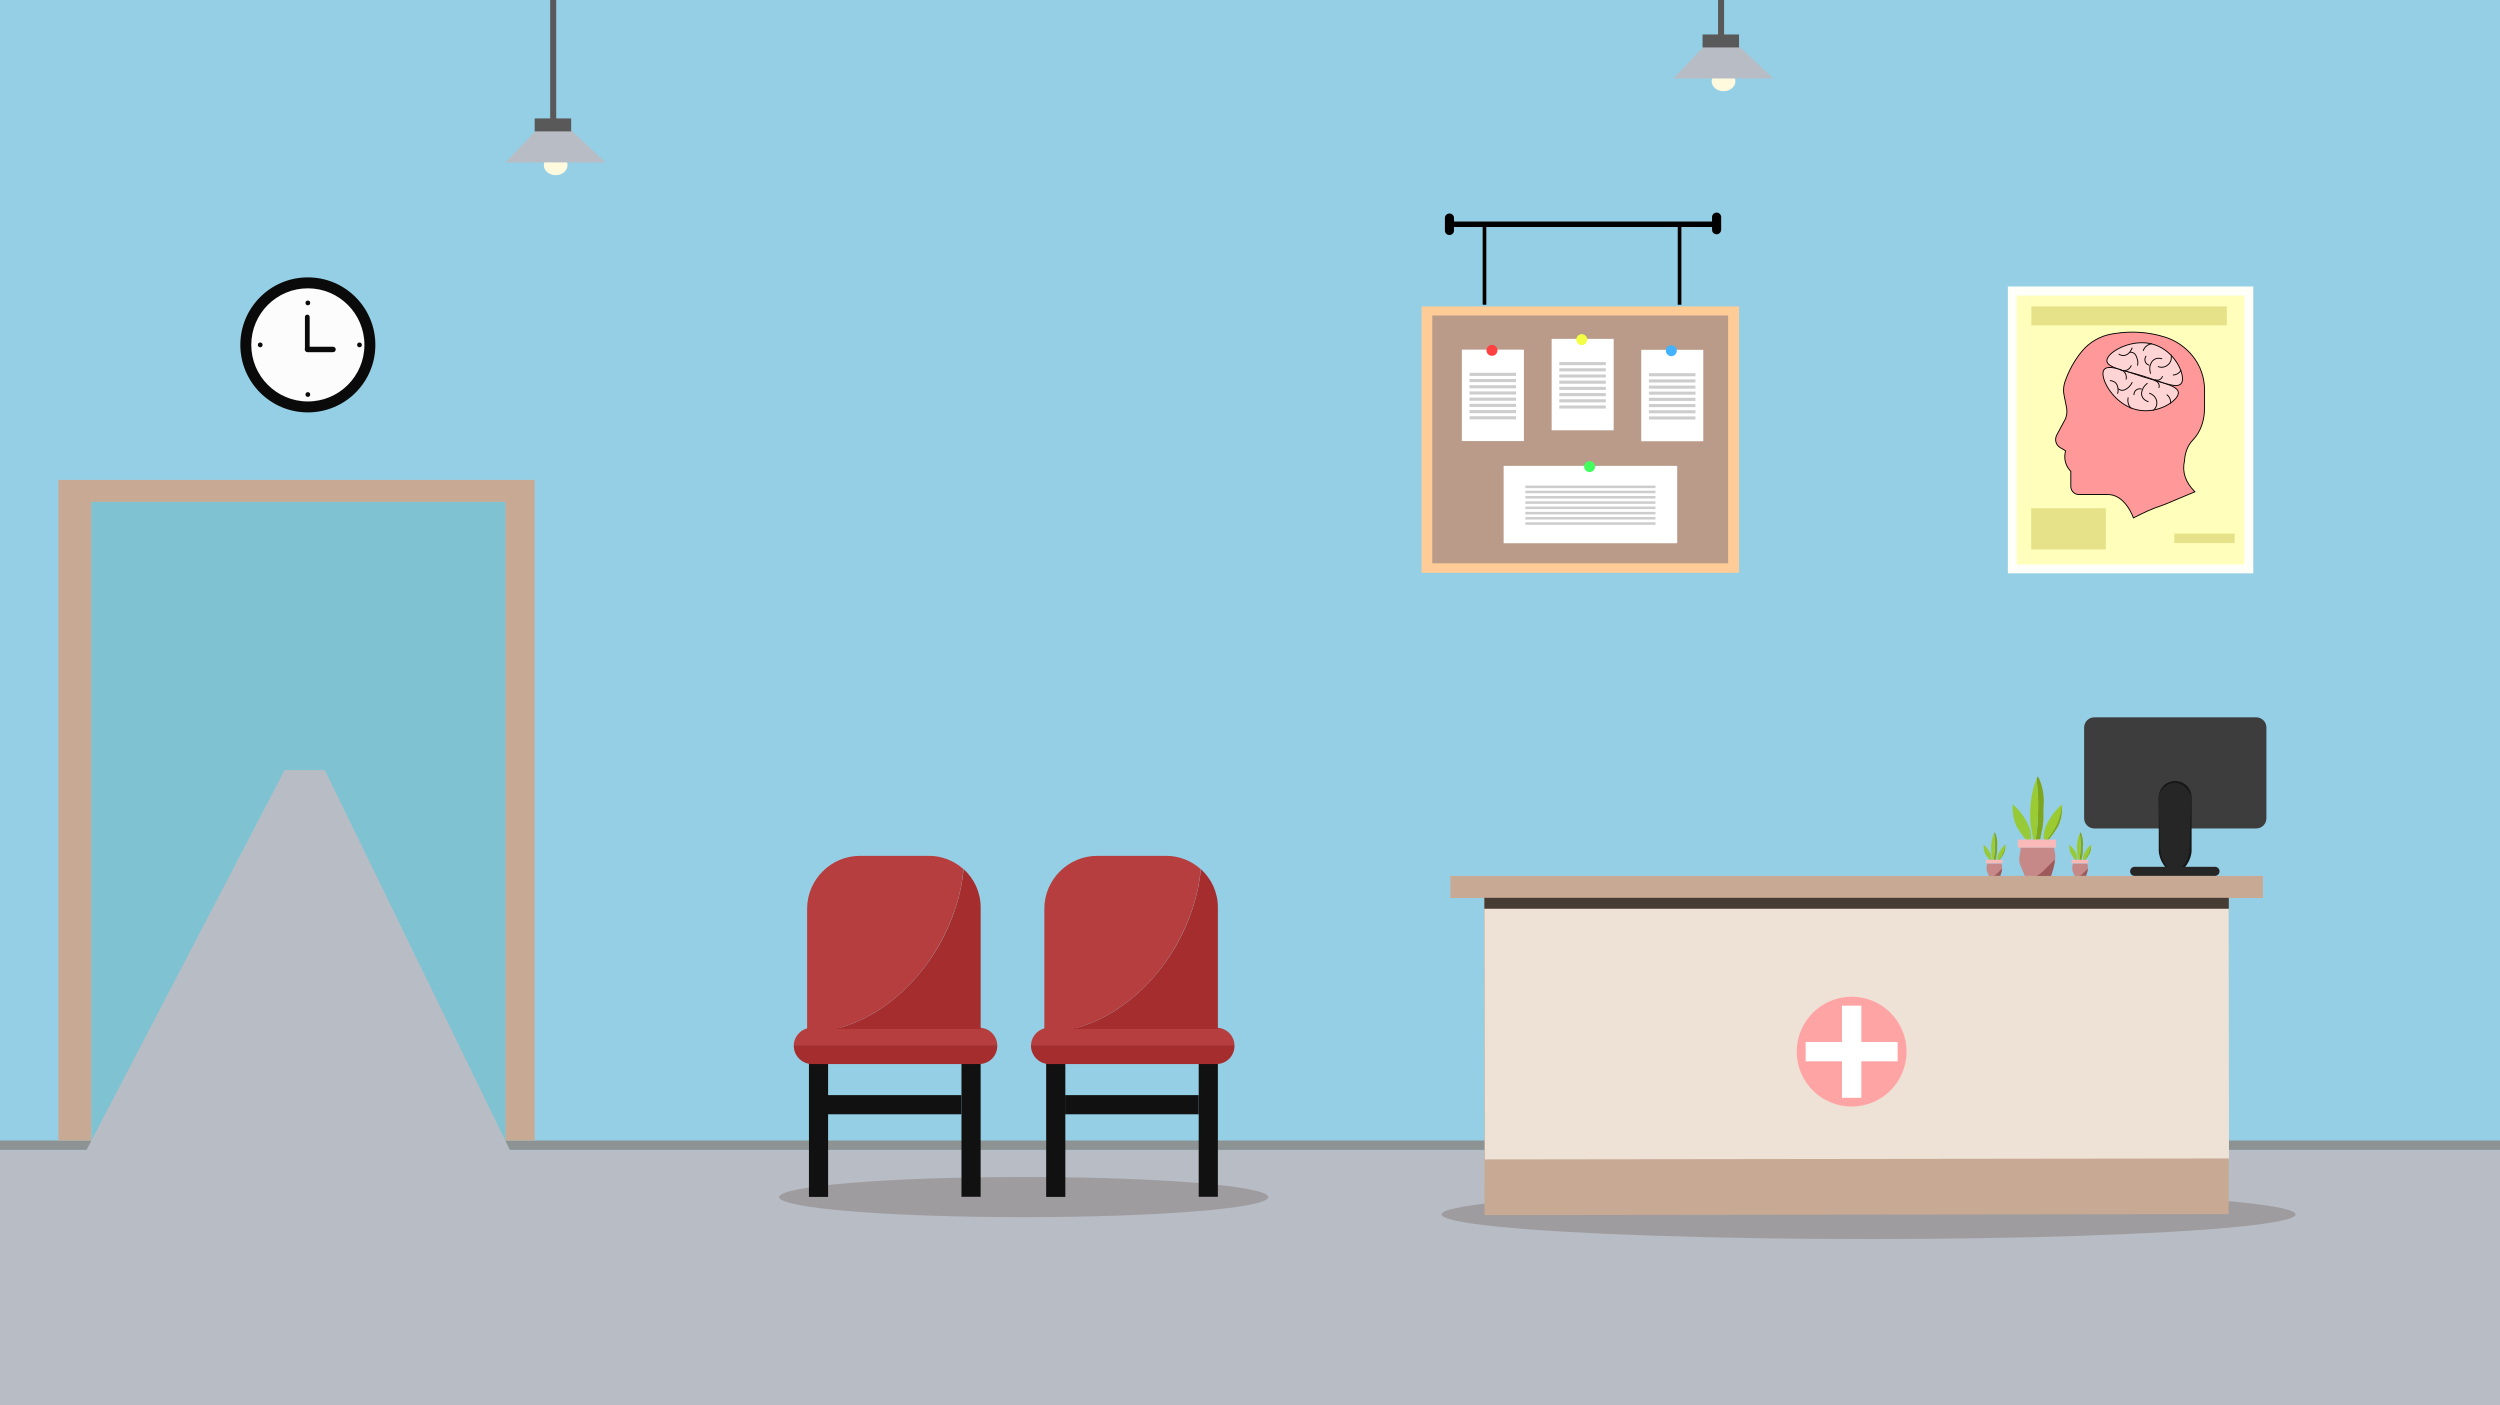 <?xml version="1.0" encoding="utf-8"?>
<!-- Generator: Adobe Illustrator 24.0.2, SVG Export Plug-In . SVG Version: 6.00 Build 0)  -->
<svg version="1.1" id="Layer_1" xmlns="http://www.w3.org/2000/svg" xmlns:xlink="http://www.w3.org/1999/xlink" x="0px" y="0px"
	 viewBox="0 0 1370 770" enable-background="new 0 0 1370 770" xml:space="preserve">
<rect x="0" y="0" width="1370" height="770" fill="#333333" stroke="none"/>
<g id="floor">
	<rect x="0" y="630" fill="#B8BCC5" width="1370" height="140"/>
</g>
<g id="wall_1_">
	<rect id="wallBlue" x="0" fill="#95CFE5" width="1370" height="630"/>
	<rect x="0" y="625" fill="#8D9393" width="1370" height="5"/>
</g>
<g id="monitor">
	<path fill="#3D3D3D" d="M1236.4,454h-88.7c-3.1,0-5.6-2.5-5.6-5.6v-49.7c0-3.1,2.5-5.6,5.6-5.6h88.7c3.1,0,5.6,2.5,5.6,5.6v49.7
		C1242,451.5,1239.5,454,1236.4,454z"/>
	<rect x="1148" y="397" fill="#3D3D3D" width="88" height="53"/>
	<path fill="#161616" d="M1192,478L1192,478c-5,0-9-7-9-12v-29c0-5,4-9,9-9l0,0c5,0,9,4,9,9v29C1201,471,1197,478,1192,478z"/>
	<path fill="#262626" d="M1213.8,480h-44c-1.4,0-2.5-1.1-2.5-2.5l0,0c0-1.4,1.1-2.5,2.5-2.5h44c1.4,0,2.5,1.1,2.5,2.5l0,0
		C1216.3,478.9,1215.1,480,1213.8,480z"/>
	<path fill="#262626" d="M1191.8,477L1191.8,477c-4.4,0-8-6.7-8-11.5l-1-27.5c0-4.8,4.6-9,9-9l0,0c4.4,0,9,4.2,9,9l-1,27.5
		C1199.8,470.3,1196.2,477,1191.8,477z"/>
</g>
<g id="table">
	<ellipse opacity="0.25" fill="#513C2C" cx="1024" cy="665.5" rx="234" ry="13.5"/>
	<g>
		<g>
			
				<rect x="813.4" y="487.1" transform="matrix(1 -1.322242e-03 1.322242e-03 1 -0.761 1.346)" fill="#C8A994" width="407.8" height="178.5"/>
			
				<rect x="813.6" y="492.4" transform="matrix(1 -1.322242e-03 1.322242e-03 1 -0.745 1.346)" fill="#EEE2D6" width="407.8" height="142.7"/>
		</g>
		<rect x="794.8" y="480" fill="#C8A994" width="445.3" height="12.1"/>
	</g>
	<g>
		<circle fill="#FFA4A4" cx="1014.7" cy="576.3" r="30.1"/>
		<polygon fill="#FFFFFF" points="1039.9,571 1020,571 1020,551.1 1009.4,551.1 1009.4,571 989.5,571 989.5,581.6 1009.4,581.6 
			1009.4,601.6 1020,601.6 1020,581.6 1039.9,581.6 		"/>
	</g>
</g>
<rect id="tableShadow" x="813.4" y="492" fill="#473C34" width="408" height="6"/>
<g id="brainChart">
	<rect x="1100.3" y="157" fill="#FFFFFA" width="134.5" height="157.2"/>
	<rect x="1105.2" y="162" fill="#FFFFBB" width="124.6" height="147.3"/>
	<g>
		<path fill="#FF9999" stroke="#000000" stroke-width="0.5" stroke-miterlimit="10" d="M1197.1,252.5c-1.4,6.1,0.5,11.8,5.7,17
			l-16,6.7c-0.7,0.3-1.4,0.5-2.1,0.8c-6.5,2.2-9,3.5-15.6,6.8c0,0-4.4-13.2-14.5-12.8h-15.4c-2.4,0-4.4-2-4.4-4.4v-8.3l0,0
			c-2.7-2.7-3.8-6.5-3.1-10.1l0.2-1.2l-2.9-1.7c-2.4-1.4-3.2-4.4-1.9-6.9l4.3-8c1.2-2.1,1.5-4.6,1.1-6.9l-1.4-7
			c-0.5-2.3-0.3-4.7,0.4-7v0c2.1-6.2,5.2-11.9,9.3-16.9l0,0c4.2-5.1,10.1-8.5,16.6-9.6l1.3-0.2c9.2-1.5,18.7-0.9,27.6,1.9l0,0
			c5.9,1.8,11.2,5.4,15.1,10.2v0c4.4,5.3,6.7,12,6.7,18.9v9.3c0,2.3-0.2,4.6-0.7,6.9c-0.9,4.2-2.8,8.1-5.8,11.2
			C1198.7,244.3,1197.4,248.2,1197.1,252.5z"/>
		<g>
			<g>
				<path fill="#FFD4D4" stroke="#000000" stroke-width="0.5" stroke-miterlimit="10" d="M1169.3,224.1
					c-11.3-3.6-18.1-16.1-16.7-20.7c1.5-4.6,10.8-0.4,22.1,3.2c11.3,3.6,20.3,5,18.9,9.6C1192.1,220.8,1180.5,227.7,1169.3,224.1z"
					/>
				
					<path fill="#FFD4D4" stroke="#000000" stroke-width="0.5" stroke-linecap="round" stroke-linejoin="round" stroke-miterlimit="10" d="
					M1189.5,220.9c0-0.5,0-1.1-0.2-1.9c-0.4-1.4-1.3-2.3-1.8-2.6"/>
				
					<path fill="#FFD4D4" stroke="#000000" stroke-width="0.5" stroke-linecap="round" stroke-linejoin="round" stroke-miterlimit="10" d="
					M1179.9,224.9c0.4-0.3,1.4-1.1,1.8-2.5c0.7-2.1-0.2-3.9-0.5-4.3c-1.1-1.9-3-2.5-3.3-2.6"/>
				
					<path fill="#FFD4D4" stroke="#000000" stroke-width="0.5" stroke-linecap="round" stroke-linejoin="round" stroke-miterlimit="10" d="
					M1167.8,223.7c-0.4-0.4-1.1-1.2-1.5-2.6c-0.4-1.4-0.2-2.6-0.1-3.1"/>
				
					<path fill="#FFD4D4" stroke="#000000" stroke-width="0.5" stroke-linecap="round" stroke-linejoin="round" stroke-miterlimit="10" d="
					M1177.2,220.1c-0.3-0.1-2.5-0.8-3.3-2.8c-0.5-1.2-0.3-2.3-0.1-2.9c0.5-2.4,2.3-3.8,2.9-4.3"/>
				
					<path fill="#FFD4D4" stroke="#000000" stroke-width="0.5" stroke-linecap="round" stroke-linejoin="round" stroke-miterlimit="10" d="
					M1173.5,213.2c-0.2-0.1-1.5-0.4-2.7,0.4c-1.4,0.9-1.4,2.5-1.4,2.7"/>
				
					<path fill="#FFD4D4" stroke="#000000" stroke-width="0.5" stroke-linecap="round" stroke-linejoin="round" stroke-miterlimit="10" d="
					M1168.4,209.6c-0.6,1.3-1.4,2.1-1.8,2.5c-0.6,0.5-2.4,2.2-4.4,1.7c-0.6-0.2-1.1-0.5-1.3-0.7"/>
				
					<path fill="#FFD4D4" stroke="#000000" stroke-width="0.5" stroke-linecap="round" stroke-linejoin="round" stroke-miterlimit="10" d="
					M1160.5,215.6c0.1-0.5,0.3-1.3,0.2-2.3c-0.1-0.9-0.2-2.1-1.1-3.2c-1.1-1.3-2.7-1.5-3.2-1.5"/>
				
					<path fill="#FFD4D4" stroke="#000000" stroke-width="0.5" stroke-linecap="round" stroke-linejoin="round" stroke-miterlimit="10" d="
					M1165.1,207.8c0.1-0.2,0.5-2-0.7-3.6c-0.9-1.3-2.3-1.5-2.6-1.6"/>
				
					<path fill="#FFD4D4" stroke="#000000" stroke-width="0.5" stroke-linecap="round" stroke-linejoin="round" stroke-miterlimit="10" d="
					M1183.1,212.4c0.1-0.2,0.4-1.3-0.3-2.4c-0.6-1.1-1.7-1.3-1.9-1.4"/>
			</g>
			<g>
				<path fill="#FFD4D4" stroke="#000000" stroke-width="0.5" stroke-miterlimit="10" d="M1180.4,188.8c-11.3-3.6-24.3,3.4-25.7,8
					c-1.5,4.6,8.8,5.8,20.1,9.4c11.3,3.6,19.5,7.6,21,3C1197.2,204.6,1191.7,192.4,1180.4,188.8z"/>
				
					<path fill="#FFD4D4" stroke="#000000" stroke-width="0.5" stroke-linecap="round" stroke-linejoin="round" stroke-miterlimit="10" d="
					M1195.1,203c-0.2,0.4-0.6,0.9-1.2,1.4c-1.2,0.9-2.4,1.1-3,1.1"/>
				
					<path fill="#FFD4D4" stroke="#000000" stroke-width="0.5" stroke-linecap="round" stroke-linejoin="round" stroke-miterlimit="10" d="
					M1189.6,194.3c0.2,0.5,0.5,1.7,0.1,3.1c-0.6,2.1-2.4,3.1-2.8,3.3c-2,1-3.9,0.4-4.2,0.2"/>
				
					<path fill="#FFD4D4" stroke="#000000" stroke-width="0.5" stroke-linecap="round" stroke-linejoin="round" stroke-miterlimit="10" d="
					M1179,188.4c-0.5,0.1-1.6,0.3-2.7,1.2c-1.2,0.9-1.6,2-1.8,2.5"/>
				
					<path fill="#FFD4D4" stroke="#000000" stroke-width="0.5" stroke-linecap="round" stroke-linejoin="round" stroke-miterlimit="10" d="
					M1184.7,196.6c-0.3-0.1-2.5-0.8-4.3,0.5c-1.1,0.7-1.5,1.7-1.8,2.3c-1,2.2-0.3,4.4-0.1,5.2"/>
				
					<path fill="#FFD4D4" stroke="#000000" stroke-width="0.5" stroke-linecap="round" stroke-linejoin="round" stroke-miterlimit="10" d="
					M1177.6,200.1c-0.2-0.1-1.5-0.5-2-1.9c-0.6-1.6,0.3-2.9,0.4-3"/>
				
					<path fill="#FFD4D4" stroke="#000000" stroke-width="0.5" stroke-linecap="round" stroke-linejoin="round" stroke-miterlimit="10" d="
					M1171.4,200.2c0.3-1.4,0.1-2.5-0.1-3.1c-0.2-0.8-0.7-3.2-2.6-3.9c-0.6-0.2-1.1-0.2-1.5-0.2"/>
				
					<path fill="#FFD4D4" stroke="#000000" stroke-width="0.5" stroke-linecap="round" stroke-linejoin="round" stroke-miterlimit="10" d="
					M1168.4,190.7c-0.2,0.5-0.5,1.2-1.1,2c-0.5,0.7-1.3,1.6-2.7,2c-1.7,0.4-3.1-0.3-3.4-0.6"/>
				
					<path fill="#FFD4D4" stroke="#000000" stroke-width="0.5" stroke-linecap="round" stroke-linejoin="round" stroke-miterlimit="10" d="
					M1167.9,200.4c-0.1,0.2-0.8,1.9-2.6,2.5c-1.5,0.5-2.8,0-3.1-0.2"/>
				
					<path fill="#FFD4D4" stroke="#000000" stroke-width="0.5" stroke-linecap="round" stroke-linejoin="round" stroke-miterlimit="10" d="
					M1185,206.3c-0.1,0.2-0.4,1.3-1.6,1.8c-1.1,0.5-2.2,0.1-2.3,0"/>
			</g>
		</g>
	</g>
	<rect x="1113.2" y="167.9" fill="#E5E289" width="107.1" height="10.4"/>
	<rect x="1191.5" y="292.4" fill="#E5E289" width="33.1" height="5.2"/>
	<rect x="1113.1" y="278.5" fill="#E5E289" width="40.9" height="22.6"/>
</g>
<g id="chairs">
	<ellipse opacity="0.25" fill="#513C2C" cx="561" cy="656" rx="134" ry="11"/>
	
		<rect x="526.9" y="579.7" transform="matrix(-1 -1.224647e-16 1.224647e-16 -1 1064.292 1235.537)" fill="#111111" width="10.5" height="76.2"/>
	<rect x="443.3" y="579.7" fill="#111111" width="10.5" height="76.2"/>
	<path fill="#B73E3E" d="M546.5,572.7H435c0.1-2.6,1.2-4.9,2.9-6.6c1.8-1.8,4.3-2.9,7.1-2.9h91.5
		C541.9,563.1,546.3,567.4,546.5,572.7z"/>
	<path fill="#A52D2D" d="M546.5,573.1c0,2.8-1.1,5.3-2.9,7.1c-1.8,1.8-4.3,2.9-7.1,2.9H445c-5.5,0-10-4.5-10-10c0-0.1,0-0.3,0-0.4
		h111.5C546.5,572.8,546.5,573,546.5,573.1z"/>
	
		<rect x="485.1" y="568.8" transform="matrix(-1.836970e-16 1 -1 -1.836970e-16 1095.678 115.028)" fill="#111111" width="10.5" height="73.2"/>
	<path fill="#A52D2D" d="M537.4,497.2c0-8.3-3.6-15.7-9.3-20.9c-1.3,13.8-5.8,28.3-13.7,42.1c-14.1,24.3-35.5,40.6-56.9,45.5h79.9
		V497.2z"/>
	<path fill="#B73E3E" d="M514.3,518.4c7.9-13.8,12.5-28.3,13.7-42.1c-5-4.5-11.7-7.3-18.9-7.3h-37.8c-15.9,0-29,13-29,29v66h15
		C478.8,559,500.3,542.8,514.3,518.4z"/>
	
		<rect x="656.9" y="579.7" transform="matrix(-1 -1.224647e-16 1.224647e-16 -1 1324.292 1235.537)" fill="#111111" width="10.5" height="76.2"/>
	<rect x="573.3" y="579.7" fill="#111111" width="10.5" height="76.2"/>
	<path fill="#B73E3E" d="M676.5,572.7H565c0.1-2.6,1.2-4.9,2.9-6.6c1.8-1.8,4.3-2.9,7.1-2.9h91.5
		C671.9,563.1,676.3,567.4,676.5,572.7z"/>
	<path fill="#A52D2D" d="M676.5,573.1c0,2.8-1.1,5.3-2.9,7.1c-1.8,1.8-4.3,2.9-7.1,2.9H575c-5.5,0-10-4.5-10-10c0-0.1,0-0.3,0-0.4
		h111.5C676.5,572.8,676.5,573,676.5,573.1z"/>
	
		<rect x="615.1" y="568.8" transform="matrix(-1.836970e-16 1 -1 -1.836970e-16 1225.678 -14.972)" fill="#111111" width="10.5" height="73.2"/>
	<path fill="#A52D2D" d="M667.4,497.2c0-8.3-3.6-15.7-9.3-20.9c-1.3,13.8-5.8,28.3-13.7,42.1c-14.1,24.3-35.5,40.6-56.9,45.5h79.9
		V497.2z"/>
	<path fill="#B73E3E" d="M644.3,518.4c7.9-13.8,12.5-28.3,13.7-42.1c-5-4.5-11.7-7.3-18.9-7.3h-37.8c-15.9,0-29,13-29,29v66h15
		C608.8,559,630.3,542.8,644.3,518.4z"/>
</g>
<g id="bulletinBoard">
	<g>
		<rect x="779" y="167.9" fill="#FFCB97" width="174" height="146"/>
		<rect x="784.9" y="172.9" fill="#BA9A88" width="162.1" height="135.8"/>
	</g>
	<g>
		<rect x="801.1" y="191.6" fill="#FFFFFF" width="34" height="50.1"/>
		<rect x="805.3" y="204.3" opacity="0.2" fill="#050505" width="25.5" height="1.7"/>
		<rect x="805.3" y="207.7" opacity="0.2" fill="#050505" width="25.5" height="1.7"/>
		<rect x="805.3" y="211.1" opacity="0.2" fill="#050505" width="25.5" height="1.7"/>
		<rect x="805.3" y="214.5" opacity="0.2" fill="#050505" width="25.5" height="1.7"/>
		<rect x="805.3" y="217.9" opacity="0.2" fill="#050505" width="25.5" height="1.7"/>
		<rect x="805.3" y="221.3" opacity="0.2" fill="#050505" width="25.5" height="1.7"/>
		<rect x="805.3" y="224.7" opacity="0.2" fill="#050505" width="25.5" height="1.7"/>
		<rect x="805.3" y="228.1" opacity="0.2" fill="#050505" width="25.5" height="1.7"/>
		<circle fill="#FF4040" cx="817.6" cy="192" r="3"/>
	</g>
	<rect x="824" y="255.3" fill="#FFFFFF" width="95.1" height="42.4"/>
	<circle fill="#43FF5E" cx="871.1" cy="255.7" r="3"/>
	<g>
		<rect x="850.3" y="185.7" fill="#FFFFFF" width="34" height="50.1"/>
		<rect x="854.5" y="198.4" opacity="0.2" fill="#050505" width="25.5" height="1.7"/>
		<rect x="854.5" y="201.8" opacity="0.2" fill="#050505" width="25.5" height="1.7"/>
		<rect x="854.5" y="205.2" opacity="0.2" fill="#050505" width="25.5" height="1.7"/>
		<rect x="854.5" y="208.6" opacity="0.2" fill="#050505" width="25.5" height="1.7"/>
		<rect x="854.5" y="212" opacity="0.2" fill="#050505" width="25.5" height="1.7"/>
		<rect x="854.5" y="215.4" opacity="0.2" fill="#050505" width="25.5" height="1.7"/>
		<rect x="854.5" y="218.8" opacity="0.2" fill="#050505" width="25.5" height="1.7"/>
		<rect x="854.5" y="222.2" opacity="0.2" fill="#050505" width="25.5" height="1.7"/>
		<circle fill="#F2FF45" cx="866.8" cy="186.1" r="3"/>
	</g>
	<g>
		<rect x="899.4" y="191.7" fill="#FFFFFF" width="34" height="50.1"/>
		<rect x="903.6" y="204.5" opacity="0.2" fill="#050505" width="25.5" height="1.7"/>
		<rect x="903.6" y="207.9" opacity="0.2" fill="#050505" width="25.5" height="1.7"/>
		<rect x="903.6" y="211.3" opacity="0.2" fill="#050505" width="25.5" height="1.7"/>
		<rect x="903.6" y="214.6" opacity="0.2" fill="#050505" width="25.5" height="1.7"/>
		<rect x="903.6" y="218" opacity="0.2" fill="#050505" width="25.5" height="1.7"/>
		<rect x="903.6" y="221.4" opacity="0.2" fill="#050505" width="25.5" height="1.7"/>
		<rect x="903.6" y="224.8" opacity="0.2" fill="#050505" width="25.5" height="1.7"/>
		<rect x="903.6" y="228.2" opacity="0.2" fill="#050505" width="25.5" height="1.7"/>
		<circle fill="#43B3FF" cx="915.9" cy="192.2" r="3"/>
	</g>
	<g>
		<line fill="none" stroke="#000000" stroke-width="2" stroke-miterlimit="10" x1="813.5" y1="123.7" x2="813.5" y2="167"/>
		<line fill="none" stroke="#000000" stroke-width="2" stroke-miterlimit="10" x1="920.4" y1="123.7" x2="920.4" y2="167"/>
	</g>
	<line fill="none" stroke="#000000" stroke-width="3" stroke-miterlimit="10" x1="940.2" y1="122.9" x2="793.7" y2="122.9"/>
	<path d="M940.7,128.4L940.7,128.4c-1.4,0-2.5-1.1-2.5-2.5V119c0-1.4,1.1-2.5,2.5-2.5l0,0c1.4,0,2.5,1.1,2.5,2.5v6.8
		C943.2,127.2,942.1,128.4,940.7,128.4z"/>
	<path d="M794.3,128.8L794.3,128.8c-1.4,0-2.5-1.1-2.5-2.5v-6.8c0-1.4,1.1-2.5,2.5-2.5l0,0c1.4,0,2.5,1.1,2.5,2.5v6.8
		C796.8,127.7,795.7,128.8,794.3,128.8z"/>
	<rect x="835.9" y="266.1" opacity="0.2" fill="#050505" width="71.3" height="1.4"/>
	<rect x="835.9" y="268.9" opacity="0.2" fill="#050505" width="71.3" height="1.4"/>
	<rect x="835.9" y="271.8" opacity="0.2" fill="#050505" width="71.3" height="1.4"/>
	<rect x="835.9" y="274.7" opacity="0.2" fill="#050505" width="71.3" height="1.4"/>
	<rect x="835.9" y="277.6" opacity="0.2" fill="#050505" width="71.3" height="1.4"/>
	<rect x="835.9" y="280.5" opacity="0.2" fill="#050505" width="71.3" height="1.4"/>
	<rect x="835.9" y="283.3" opacity="0.2" fill="#050505" width="71.3" height="1.4"/>
	<rect x="835.9" y="286.2" opacity="0.2" fill="#050505" width="71.3" height="1.4"/>
</g>
<g id="lights">
	<g id="lightOne">
		<ellipse fill="#FFF9DE" cx="304.5" cy="90.5" rx="6.5" ry="5.5"/>
		<g>
			<polygon fill="#B8BCC5" points="331.8,89 277,89 290,75.4 293.1,72 299.5,64.9 301.5,64.9 301.5,62.7 302.5,61.6 304.8,63.8 
				304.8,64.9 306.1,64.9 313,71.4 			"/>
		</g>
		<polygon fill="#595959" points="313,64.9 313,72 293,72 293,64.9 301.5,64.9 301.5,0 304.8,0 304.8,64.9 		"/>
	</g>
	<g id="lightTwo">
		<ellipse fill="#FFF9DE" cx="944.5" cy="44.5" rx="6.5" ry="5.5"/>
		<g>
			<polygon fill="#B8BCC5" points="971.8,43 917,43 930,29.4 933.1,26 939.5,18.9 941.5,18.9 941.5,16.7 942.5,15.6 944.8,17.8 
				944.8,18.9 946.1,18.9 953,25.4 			"/>
		</g>
		<polygon fill="#595959" points="953,18.9 953,26 933,26 933,18.9 941.5,18.9 941.5,0 944.8,0 944.8,18.9 		"/>
	</g>
</g>
<g id="clock">
	<g>
		<circle fill="#0A0A0A" cx="168.7" cy="189" r="37"/>
		<circle fill="#FCFCFC" cx="168.7" cy="189" r="31"/>
	</g>
	<circle fill="#0A0A0A" cx="168.7" cy="166" r="1.3"/>
	<circle fill="#0A0A0A" cx="197" cy="189" r="1.3"/>
	<circle fill="#0A0A0A" cx="168.7" cy="216.2" r="1.3"/>
	<circle fill="#0A0A0A" cx="142.6" cy="189" r="1.3"/>
	<path fill="#0A0A0A" d="M182.5,190h-12.8v-16.3c0-0.7-0.6-1.3-1.3-1.3h0c-0.7,0-1.3,0.6-1.3,1.3v17.2c-0.1,0.2-0.1,0.4-0.1,0.6
		c0,0.8,0.7,1.5,1.5,1.5h14c0.8,0,1.5-0.7,1.5-1.5S183.3,190,182.5,190z"/>
</g>
<g id="hall">
	<rect id="hallway" x="50" y="275" fill="#7FC3D3" width="227" height="367"/>
	<g>
		<polygon fill="#B8BCC5" points="178,422 291,654 163,654 35,654 156,422 		"/>
	</g>
	<polygon fill="#C8A994" points="278,263 277,263 50,263 32,263 32,625 50,625 50,275 277,275 277,625 293,625 293,263 	"/>
</g>
<g id="plants">
	<g id="plantOne">
		<path fill="#7EA51E" d="M1119.8,443.8c0,1.7,0,3.5,0,5.3c-0.1,2.2-0.4,4.4-0.9,6.5l-0.9,4.5h-2.4c0.8-5,1.3-10.8,1.3-17.1
			c0.1-5.9-0.3-11.3-0.9-16.1c0.2-0.6,0.5-1.1,0.7-1.5c0.8,1.1,1.4,2.8,1.9,4.4c1,3.1,1.4,6.3,1.4,9.5L1119.8,443.8z"/>
		<path fill="#9ACB33" d="M1118,460.1l-0.2,1l-2.3,0l-1.1,0l-0.1-0.9l-0.8-4.4c-0.5-2.1-0.8-4.3-0.9-6.5c-0.1-1.8-0.1-3.6,0-5.3
			c0.1-5.2,1-10.3,2.7-15.2c0.2-0.6,0.4-1.2,0.7-1.7c0.6,4.8,1,10.2,0.9,16.1c-0.1,6.3-0.6,12-1.3,17.1H1118z"/>
		<path fill="#C68987" d="M1107.4,464.5l-0.8,5.3c-0.2,1.6,0,3.2,0.7,4.7l2.3,5.5h13.8l2.2-6.2c0.7-2.1,0.9-4.2,0.5-6.4l-0.5-3
			H1107.4z"/>
		<path fill="#97CA38" d="M1103,440.8c2.6,2.2,4.8,4.8,6.6,7.7l1.4,2.6c1.4,2.5,2.2,5.3,2,8.2c0,0.3,0,0.5-0.1,0.8h-2.7
			c-2.1-2.4-3.7-4.8-5.1-7.2l0,0c-1.4-2.9-2.2-6.1-2.2-9.3V440.8z"/>
		<path fill="#7EA51E" d="M1130,441v2.6c0,3.2-0.8,6.4-2.2,9.3c-1.4,2.3-3,4.7-5.1,7.2h-0.9c-0.3,0.3-0.6,0.6-0.8,0.9l0.4-0.9
			L1130,441z"/>
		<path fill="#9ACB33" d="M1130,440.8v0.2c-0.2,2.8-0.9,6.8-3,11.2c-1.6,3.3-3.5,5.9-5.2,7.9h-1.8c0-0.3-0.1-0.5-0.1-0.8
			c-0.1-2.8,0.6-5.7,2-8.2l1.5-2.6C1125.2,445.6,1127.4,443,1130,440.8z"/>
		<path fill="#9E5A5A" d="M1126,471c-1,1-4,4.1-5,5c-2,2-3,3-4.9,4h7.9C1125.2,476.4,1126.3,472.8,1126,471z"/>
		<rect x="1105.8" y="460.1" fill="#F9B9B9" width="20.9" height="4.4"/>
	</g>
	<g id="plantThree">
		<path fill="#7EA51E" d="M1094.4,464.1c0,0.7,0,1.6,0,2.3c0,1-0.2,1.9-0.4,2.9l-0.4,2h-1c0.3-2.2,0.6-4.7,0.6-7.5
			c0-2.6-0.1-5-0.4-7.1c0.1-0.3,0.2-0.5,0.3-0.7c0.3,0.5,0.6,1.2,0.8,1.9c0.4,1.4,0.6,2.8,0.6,4.2L1094.4,464.1z"/>
		<path fill="#9ACB33" d="M1093.6,471.2l-0.1,0.4l-1,0l-0.5,0l-0.1-0.4l-0.3-1.9c-0.2-0.9-0.4-1.9-0.4-2.9c0-0.8,0-1.6,0-2.3
			c0-2.3,0.4-4.5,1.2-6.7c0.1-0.3,0.2-0.5,0.3-0.8c0.3,2.1,0.4,4.5,0.4,7.1c0,2.8-0.3,5.3-0.6,7.5H1093.6z"/>
		<path fill="#C68987" d="M1088.9,473.2l-0.3,2.3c-0.1,0.7,0,1.4,0.3,2.1l1,2.4h6l1-2.7c0.3-0.9,0.4-1.9,0.2-2.8l-0.2-1.3H1088.9z"
			/>
		<path fill="#97CA38" d="M1087,462.8c1.1,1,2.1,2.1,2.9,3.4l0.6,1.1c0.6,1.1,0.9,2.3,0.9,3.6c0,0.1,0,0.2,0,0.3h-1.2
			c-0.9-1.1-1.6-2.1-2.2-3.1l0,0c-0.6-1.3-1-2.7-1-4.1V462.8z"/>
		<path fill="#7EA51E" d="M1098.9,462.9v1.1c0,1.4-0.3,2.8-1,4.1c-0.6,1-1.3,2.1-2.2,3.1h-0.4c-0.1,0.1-0.2,0.3-0.4,0.4l0.2-0.4
			L1098.9,462.9z"/>
		<path fill="#9ACB33" d="M1098.9,462.8L1098.9,462.8c-0.1,1.3-0.4,3.1-1.3,5c-0.7,1.4-1.5,2.6-2.3,3.5h-0.8c0-0.1,0-0.2,0-0.3
			c-0.1-1.3,0.3-2.5,0.9-3.6l0.6-1.1C1096.8,464.9,1097.7,463.8,1098.9,462.8z"/>
		<path fill="#9E5A5A" d="M1097.1,476c-0.4,0.4-1.8,1.8-2.2,2.2c-0.9,0.9-1.3,1.3-2.2,1.7h3.5C1096.7,478.4,1097.3,476.9,1097.1,476
			z"/>
		<rect x="1088.2" y="471.2" fill="#F9B9B9" width="9.2" height="1.9"/>
	</g>
	<g id="plantTwo">
		<path fill="#7EA51E" d="M1141.4,464.1c0,0.7,0,1.6,0,2.3c0,1-0.2,1.9-0.4,2.9l-0.4,2h-1c0.3-2.2,0.6-4.7,0.6-7.5
			c0-2.6-0.1-5-0.4-7.1c0.1-0.3,0.2-0.5,0.3-0.7c0.3,0.5,0.6,1.2,0.8,1.9c0.4,1.4,0.6,2.8,0.6,4.2L1141.4,464.1z"/>
		<path fill="#9ACB33" d="M1140.6,471.2l-0.1,0.4l-1,0l-0.5,0l-0.1-0.4l-0.3-1.9c-0.2-0.9-0.4-1.9-0.4-2.9c0-0.8,0-1.6,0-2.3
			c0-2.3,0.4-4.5,1.2-6.7c0.1-0.3,0.2-0.5,0.3-0.8c0.3,2.1,0.4,4.5,0.4,7.1c0,2.8-0.3,5.3-0.6,7.5H1140.6z"/>
		<path fill="#C68987" d="M1135.9,473.2l-0.3,2.3c-0.1,0.7,0,1.4,0.3,2.1l1,2.4h6l1-2.7c0.3-0.9,0.4-1.9,0.2-2.8l-0.2-1.3H1135.9z"
			/>
		<path fill="#97CA38" d="M1134,462.8c1.1,1,2.1,2.1,2.9,3.4l0.6,1.1c0.6,1.1,0.9,2.3,0.9,3.6c0,0.1,0,0.2,0,0.3h-1.2
			c-0.9-1.1-1.6-2.1-2.2-3.1l0,0c-0.6-1.3-1-2.7-1-4.1V462.8z"/>
		<path fill="#7EA51E" d="M1145.9,462.9v1.1c0,1.4-0.3,2.8-1,4.1c-0.6,1-1.3,2.1-2.2,3.1h-0.4c-0.1,0.1-0.2,0.3-0.4,0.4l0.2-0.4
			L1145.9,462.9z"/>
		<path fill="#9ACB33" d="M1145.9,462.8L1145.9,462.8c-0.1,1.3-0.4,3.1-1.3,5c-0.7,1.4-1.5,2.6-2.3,3.5h-0.8c0-0.1,0-0.2,0-0.3
			c-0.1-1.3,0.3-2.5,0.9-3.6l0.6-1.1C1143.8,464.9,1144.7,463.8,1145.9,462.8z"/>
		<path fill="#9E5A5A" d="M1144.1,476c-0.4,0.4-1.8,1.8-2.2,2.2c-0.9,0.9-1.3,1.3-2.2,1.7h3.5C1143.7,478.4,1144.3,476.9,1144.1,476
			z"/>
		<rect x="1135.2" y="471.2" fill="#F9B9B9" width="9.2" height="1.9"/>
	</g>
</g>
</svg>

